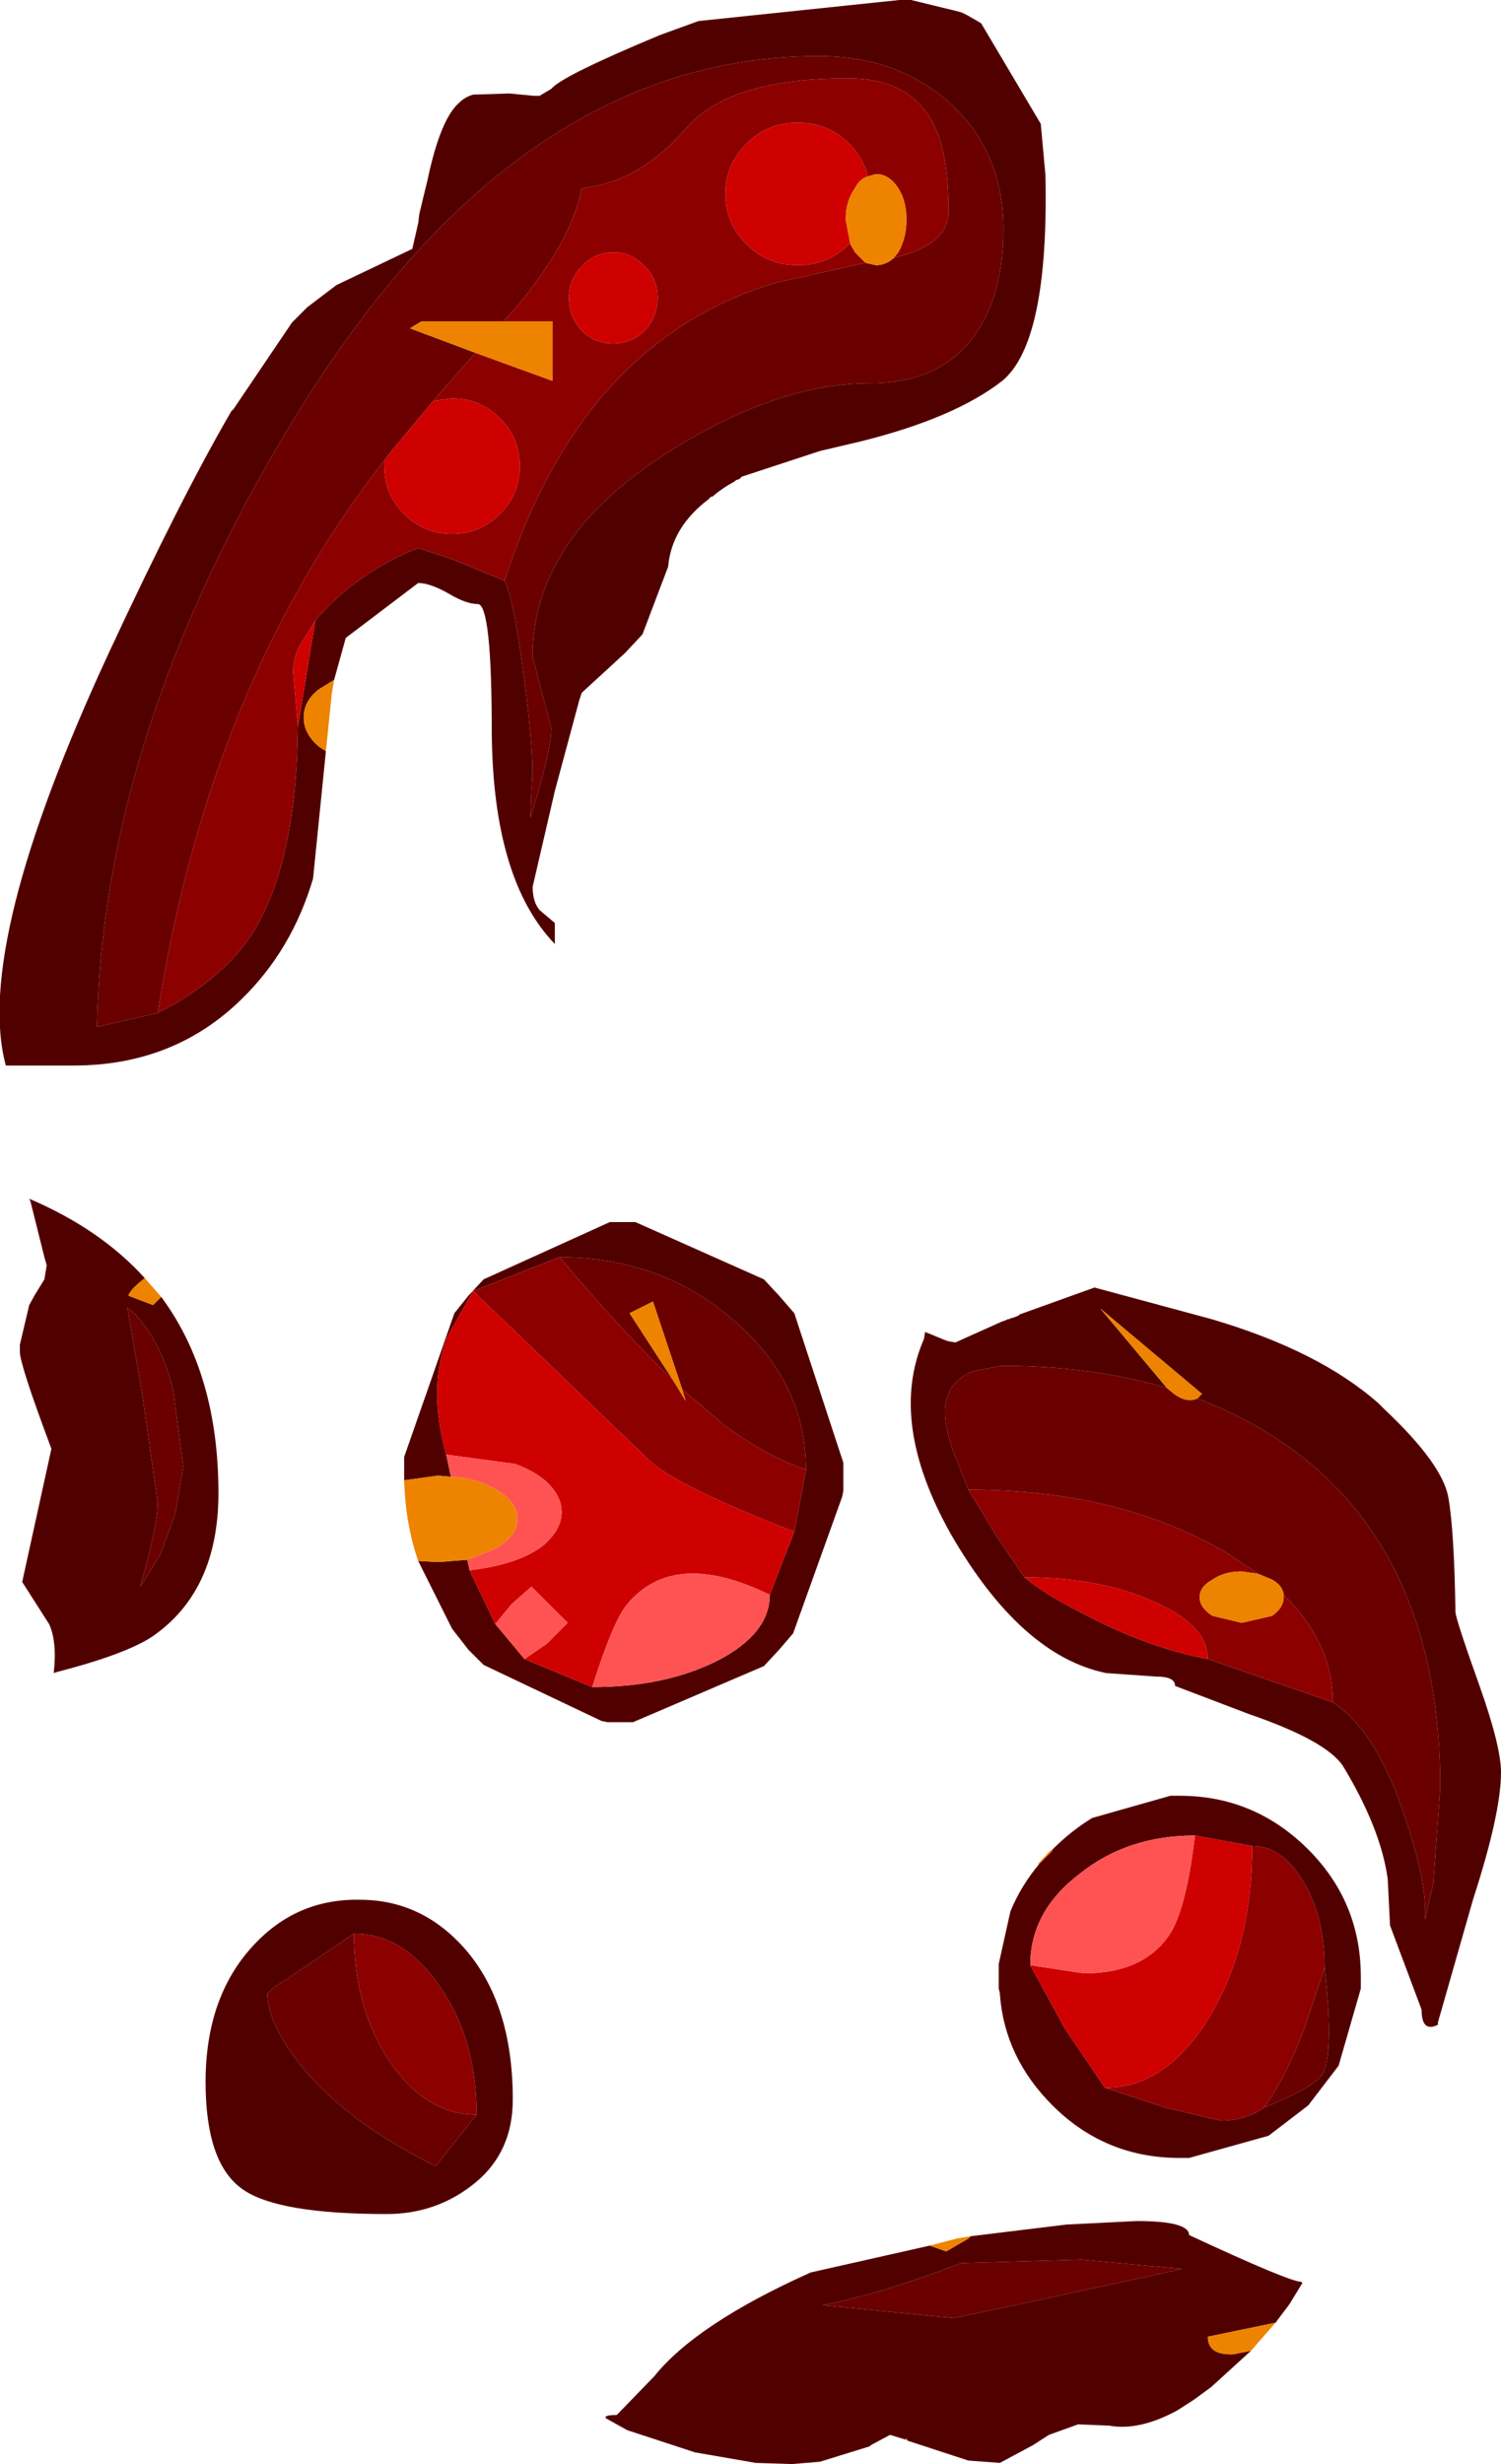 <?xml version="1.0" encoding="UTF-8" standalone="no"?>
<svg xmlns:ffdec="https://www.free-decompiler.com/flash" xmlns:xlink="http://www.w3.org/1999/xlink" ffdec:objectType="shape" height="105.45px" width="64.25px" xmlns="http://www.w3.org/2000/svg">
  <g transform="matrix(1.0, 0.0, 0.0, 1.0, -1.3, -1.4)">
    <path d="M22.9 26.25 Q23.3 27.05 23.75 30.55 24.2 34.0 24.05 35.15 L24.0 36.4 Q24.9 33.55 24.9 32.55 L24.5 31.05 24.1 29.5 Q24.1 24.5 29.75 20.85 34.5 17.8 38.55 17.8 41.6 17.8 43.05 15.7 44.25 14.0 44.25 11.2 44.25 7.9 41.95 5.8 39.7 3.8 36.35 3.8 23.25 3.8 13.75 19.55 5.7 32.85 5.45 45.35 L8.05 44.75 Q10.8 43.35 12.1 41.35 14.0 38.3 14.05 32.5 L14.8 27.95 Q16.55 25.9 19.2 24.85 L20.7 25.35 22.9 26.25 M15.25 33.55 L14.7 39.0 Q13.8 42.05 11.65 44.15 8.75 47.0 4.45 47.0 L1.55 47.0 Q0.15 41.85 6.0 29.25 9.05 22.7 11.2 19.0 L11.3 18.9 13.8 15.2 14.45 14.55 15.7 13.6 18.95 12.05 19.2 10.95 19.25 10.55 19.6 9.1 Q20.15 6.5 20.95 5.8 21.2 5.55 21.55 5.45 L23.1 5.4 24.15 5.5 24.4 5.5 24.9 5.2 Q25.35 4.65 29.55 2.9 L31.2 2.3 39.8 1.4 39.9 1.4 40.0 1.4 40.1 1.4 40.2 1.4 40.3 1.4 42.35 1.9 42.5 1.95 42.7 2.05 43.05 2.25 43.3 2.4 45.85 6.7 46.05 8.9 Q46.2 16.05 44.2 17.7 42.15 19.3 38.1 20.3 L36.4 20.7 33.05 21.8 32.95 21.9 32.8 21.95 32.75 22.0 Q32.2 22.3 31.8 22.65 31.7 22.65 31.65 22.75 30.05 23.95 29.9 25.65 L28.8 28.55 28.05 29.35 26.2 31.05 26.1 31.35 25.05 35.25 24.1 39.35 Q24.1 40.0 24.4 40.35 L25.05 40.9 25.05 41.8 Q22.4 39.05 22.35 32.75 22.35 27.25 21.75 27.25 21.25 27.25 20.5 26.8 19.7 26.35 19.2 26.35 L16.1 28.7 15.6 30.5 14.95 30.9 Q14.3 31.4 14.3 32.1 14.3 32.8 14.95 33.35 L15.25 33.55 M25.25 55.2 L21.55 56.65 20.45 58.6 Q19.6 60.8 20.4 63.65 L20.6 64.6 20.05 64.55 18.6 64.75 18.6 64.4 18.6 64.0 18.6 63.85 18.6 63.75 20.75 57.6 21.35 56.85 22.0 56.15 27.4 53.7 27.5 53.7 27.65 53.7 27.75 53.7 27.9 53.7 28.0 53.7 28.25 53.7 28.5 53.7 34.0 56.15 34.65 56.85 35.3 57.6 37.4 64.0 37.4 64.15 37.4 64.25 37.4 64.4 37.4 64.7 37.4 65.1 37.4 65.2 37.35 65.45 35.25 71.3 34.65 72.0 34.0 72.7 28.4 75.1 28.25 75.1 28.15 75.1 28.0 75.1 27.65 75.1 27.3 75.1 27.05 75.05 22.0 72.65 21.35 72.0 20.65 71.1 19.2 68.2 20.05 68.25 21.3 68.15 21.4 68.6 22.5 70.9 23.75 72.4 26.65 73.6 Q29.8 73.6 32.05 72.45 34.25 71.3 34.25 69.65 L35.3 66.95 35.8 64.3 Q35.8 60.55 32.7 57.9 29.6 55.2 25.25 55.2 M8.2 56.9 Q10.65 60.2 10.65 65.3 10.65 69.5 7.8 71.45 6.65 72.2 3.75 72.95 L3.6 73.0 Q3.75 71.65 3.4 70.9 L2.25 69.1 3.5 63.4 Q2.15 59.8 2.15 59.25 L2.15 59.15 2.15 59.05 2.15 58.95 2.55 57.25 2.8 56.8 3.2 56.15 3.3 55.55 3.2 55.2 3.1 54.8 2.6 52.8 2.55 52.7 Q5.6 54.0 7.5 56.1 6.85 56.6 6.8 56.85 L7.85 57.25 8.2 56.9 M6.75 57.35 L7.4 61.15 8.05 65.7 Q8.05 66.7 7.3 69.3 L8.15 67.95 8.8 66.2 9.15 64.15 8.7 60.8 Q8.05 58.4 6.75 57.35 M16.7 82.7 Q19.35 82.7 21.2 84.8 23.25 87.15 23.25 91.25 23.25 93.65 21.4 95.0 19.85 96.15 17.85 96.15 13.2 96.15 11.7 95.1 10.1 94.0 10.1 90.5 10.1 86.85 12.15 84.65 14.0 82.65 16.7 82.7 M21.7 91.9 Q21.7 88.7 20.15 86.45 18.6 84.15 16.45 84.15 L13.5 86.15 Q12.75 86.6 12.75 86.75 12.75 87.85 13.95 89.5 15.9 92.1 19.95 94.1 L21.7 91.9 M64.65 73.6 Q65.55 76.15 65.55 77.25 65.55 79.0 64.35 82.7 L62.85 87.95 62.85 88.05 Q62.15 88.4 62.15 87.4 L60.8 83.8 60.7 81.8 Q60.4 79.65 58.8 77.0 58.1 75.9 54.75 74.75 L51.6 73.55 Q51.6 73.15 50.8 73.15 L48.65 73.0 Q45.0 72.25 42.0 67.05 39.3 62.25 40.85 58.7 L40.9 58.4 41.75 58.75 41.9 58.8 42.2 58.85 42.75 58.6 44.2 57.95 44.35 57.9 44.45 57.85 44.5 57.85 44.6 57.8 44.65 57.8 44.9 57.7 44.95 57.65 48.15 56.5 53.15 57.85 Q57.75 59.2 60.3 61.45 L60.55 61.7 Q63.05 64.05 63.3 65.5 63.55 66.95 63.6 70.4 63.65 70.8 64.65 73.6 M52.55 61.25 L52.75 61.05 48.4 57.4 51.25 60.8 Q48.05 59.85 44.15 59.85 L42.9 60.1 Q41.75 60.6 41.75 61.85 41.75 62.5 42.1 63.5 L42.75 65.15 43.9 67.05 45.15 68.9 Q46.05 69.65 47.75 70.5 50.4 71.9 53.0 72.4 L58.35 74.25 Q60.2 75.45 61.4 79.05 62.4 81.95 62.3 83.55 L62.65 82.0 62.95 77.9 Q62.95 68.1 56.65 63.45 54.8 62.1 52.55 61.25 M54.9 80.4 L52.45 79.95 Q49.55 79.95 47.5 81.6 45.4 83.2 45.4 85.5 L46.9 88.25 48.6 90.75 51.2 91.6 53.55 92.15 Q54.6 92.15 55.4 91.6 57.35 90.8 57.8 90.3 58.45 89.65 58.0 85.6 58.0 83.45 57.1 81.95 56.2 80.4 54.9 80.4 M46.3 80.65 L46.35 80.55 Q47.15 79.75 48.05 79.2 L51.4 78.25 51.5 78.25 51.6 78.25 51.7 78.25 51.8 78.25 Q55.0 78.25 57.3 80.55 59.55 82.8 59.55 86.0 L59.55 86.2 59.55 86.3 59.55 86.4 59.55 86.5 58.6 89.8 57.3 91.5 55.6 92.8 52.2 93.75 52.1 93.75 52.0 93.75 51.9 93.75 51.8 93.75 Q48.6 93.75 46.35 91.5 44.3 89.45 44.1 86.75 L44.1 86.7 44.05 86.5 44.05 86.4 44.05 86.3 44.05 86.2 44.05 86.1 44.05 86.0 44.05 85.8 44.05 85.7 44.05 85.55 44.05 85.45 44.55 83.2 Q45.0 82.1 45.8 81.15 L46.3 80.65 M42.85 97.1 L46.95 96.6 49.95 96.45 Q52.2 96.45 52.2 97.05 56.5 99.05 57.0 99.05 L57.05 99.1 56.5 100.0 55.9 100.8 53.0 101.4 Q53.0 102.2 54.1 102.15 L54.85 102.0 53.15 103.55 52.4 104.1 51.7 104.55 Q50.05 105.45 48.75 105.2 L48.65 105.2 47.45 105.15 46.2 105.6 45.5 106.05 44.1 106.8 42.75 106.7 40.15 105.85 40.1 105.75 40.05 105.8 39.4 105.6 38.65 106.0 38.5 106.1 36.4 106.75 35.2 106.85 33.65 106.8 31.05 106.35 28.15 105.4 27.25 104.9 Q27.1 104.75 27.7 104.75 L29.3 103.1 Q31.1 100.85 36.0 98.65 L41.1 97.5 41.8 97.75 42.75 97.2 42.85 97.1 M47.6 98.1 L42.45 98.25 Q38.9 99.6 36.5 100.05 L42.1 100.6 44.3 100.15 51.9 98.5 47.6 98.1" fill="#510000" fill-rule="evenodd" stroke="none"/>
    <path d="M8.05 44.75 L5.45 45.35 Q5.7 32.85 13.75 19.55 23.25 3.8 36.35 3.8 39.7 3.8 41.95 5.8 44.25 7.9 44.25 11.2 44.25 14.0 43.05 15.7 41.6 17.8 38.55 17.8 34.5 17.8 29.75 20.85 24.1 24.5 24.1 29.5 L24.5 31.05 24.9 32.55 Q24.9 33.55 24.0 36.4 L24.05 35.15 Q24.2 34.0 23.75 30.55 23.3 27.05 22.9 26.25 26.2 16.0 34.5 13.5 L38.35 12.65 38.8 12.75 Q39.2 12.75 39.55 12.45 L39.7 12.4 Q41.9 11.85 41.9 10.45 41.9 8.1 41.35 6.9 40.4 4.75 37.6 4.75 32.55 4.75 30.7 6.85 28.7 9.2 26.2 9.45 25.8 11.65 23.4 14.55 L22.85 15.15 19.35 15.15 18.85 15.45 21.65 16.5 19.85 18.55 18.1 20.65 17.75 21.1 Q10.25 30.7 8.05 44.75 M30.5 60.85 L29.25 57.1 28.25 57.6 30.1 60.45 Q27.95 58.4 25.25 55.2 29.6 55.2 32.7 57.9 35.8 60.55 35.8 64.3 33.95 63.65 32.2 62.3 L30.5 60.85 M6.75 57.35 Q8.05 58.4 8.7 60.8 L9.15 64.15 8.8 66.2 8.15 67.95 7.3 69.3 Q8.05 66.7 8.05 65.7 L7.4 61.15 6.75 57.35 M21.7 91.9 L19.95 94.1 Q15.9 92.1 13.95 89.5 12.75 87.85 12.75 86.75 12.75 86.6 13.5 86.15 L16.45 84.15 Q16.45 87.35 18.0 89.65 19.55 91.9 21.7 91.9 M51.25 60.8 L51.55 61.05 Q52.1 61.45 52.55 61.25 54.8 62.1 56.65 63.45 62.95 68.1 62.95 77.9 L62.65 82.0 62.3 83.55 Q62.4 81.95 61.4 79.05 60.2 75.45 58.35 74.25 58.35 71.7 56.25 69.65 56.2 69.25 55.75 69.0 L55.15 68.75 53.8 67.85 Q49.2 65.15 42.75 65.15 L42.1 63.5 Q41.75 62.5 41.75 61.85 41.75 60.6 42.9 60.1 L44.15 59.85 Q48.05 59.85 51.25 60.8 M58.0 85.6 Q58.45 89.65 57.8 90.3 57.35 90.8 55.4 91.6 56.4 90.2 57.15 88.15 L58.0 85.6 M47.6 98.1 L51.9 98.5 44.3 100.15 42.1 100.6 36.5 100.05 Q38.9 99.6 42.45 98.25 L47.6 98.1" fill="#6a0000" fill-rule="evenodd" stroke="none"/>
    <path d="M8.05 44.75 Q10.25 30.7 17.75 21.1 L17.75 21.35 Q17.75 22.55 18.6 23.4 19.45 24.25 20.65 24.25 21.85 24.25 22.7 23.4 23.55 22.55 23.55 21.35 23.55 20.15 22.7 19.3 21.85 18.45 20.65 18.45 L19.85 18.55 21.65 16.5 24.95 17.7 24.95 15.15 22.85 15.15 23.4 14.55 Q25.8 11.65 26.2 9.45 28.7 9.2 30.7 6.85 32.55 4.75 37.6 4.75 40.4 4.75 41.35 6.9 41.9 8.1 41.9 10.45 41.9 11.85 39.7 12.4 L39.55 12.45 39.75 12.2 Q40.1 11.6 40.1 10.8 40.1 10.0 39.75 9.45 39.35 8.85 38.8 8.85 L38.45 8.95 Q38.25 8.15 37.65 7.55 36.75 6.65 35.45 6.65 34.15 6.65 33.25 7.55 32.35 8.45 32.35 9.7 32.35 10.95 33.25 11.85 34.15 12.75 35.45 12.75 36.75 12.75 37.65 11.85 L37.7 11.85 37.9 12.2 38.35 12.65 34.5 13.5 Q26.2 16.0 22.9 26.25 L20.7 25.35 19.2 24.85 Q16.55 25.9 14.8 27.95 L14.15 29.0 Q13.85 29.55 13.85 30.15 L14.05 32.5 Q14.0 38.3 12.1 41.35 10.8 43.35 8.05 44.75 M25.65 14.15 Q25.65 14.95 26.2 15.55 26.75 16.1 27.55 16.1 28.35 16.1 28.9 15.55 29.45 14.95 29.45 14.15 29.45 13.35 28.9 12.8 28.35 12.2 27.55 12.2 26.75 12.2 26.2 12.8 25.65 13.35 25.65 14.15 M30.1 60.45 L30.65 61.35 30.5 60.85 32.2 62.3 Q33.95 63.65 35.8 64.3 L35.3 66.95 Q30.4 65.05 29.15 63.95 L21.55 56.65 25.25 55.2 Q27.95 58.4 30.1 60.45 M16.45 84.15 Q18.6 84.15 20.15 86.45 21.7 88.7 21.7 91.9 19.55 91.9 18.0 89.65 16.45 87.35 16.45 84.15 M58.35 74.25 L53.0 72.4 Q53.0 70.95 50.7 69.95 48.4 68.9 45.15 68.9 L43.9 67.05 42.75 65.15 Q49.2 65.15 53.8 67.85 L55.15 68.75 54.45 68.65 Q53.7 68.65 53.2 69.0 52.65 69.3 52.65 69.75 52.65 70.2 53.2 70.55 L54.45 70.85 55.75 70.55 Q56.25 70.2 56.25 69.75 L56.25 69.65 Q58.35 71.7 58.35 74.25 M54.9 80.4 Q56.2 80.4 57.1 81.95 58.0 83.45 58.0 85.6 L57.15 88.15 Q56.4 90.2 55.4 91.6 54.6 92.15 53.55 92.15 L51.2 91.6 48.6 90.75 Q51.2 90.75 53.05 87.75 54.9 84.7 54.9 80.4" fill="#8c0000" fill-rule="evenodd" stroke="none"/>
    <path d="M17.75 21.1 L18.1 20.65 19.85 18.55 20.65 18.45 Q21.85 18.45 22.7 19.3 23.55 20.15 23.55 21.35 23.55 22.55 22.7 23.4 21.85 24.25 20.65 24.25 19.45 24.25 18.6 23.4 17.75 22.55 17.75 21.35 L17.75 21.1 M14.8 27.95 L14.05 32.5 13.85 30.15 Q13.85 29.55 14.15 29.0 L14.8 27.95 M37.7 11.85 L37.65 11.85 Q36.75 12.75 35.45 12.75 34.15 12.75 33.25 11.85 32.35 10.95 32.35 9.7 32.35 8.45 33.25 7.55 34.15 6.65 35.45 6.65 36.75 6.65 37.65 7.55 38.25 8.15 38.45 8.95 38.1 9.05 37.9 9.45 37.5 10.0 37.5 10.8 L37.7 11.85 M25.65 14.15 Q25.65 13.35 26.2 12.8 26.75 12.2 27.55 12.2 28.35 12.2 28.9 12.8 29.45 13.35 29.45 14.15 29.45 14.95 28.9 15.55 28.35 16.1 27.55 16.1 26.75 16.1 26.2 15.55 25.65 14.95 25.65 14.15 M21.55 56.65 L29.15 63.95 Q30.4 65.05 35.3 66.95 L34.25 69.65 Q30.15 67.65 28.15 70.05 27.55 70.75 26.65 73.6 L23.75 72.4 24.7 71.75 25.6 70.85 24.05 69.3 23.2 70.05 22.5 70.9 21.4 68.6 Q23.55 68.35 24.6 67.5 25.6 66.6 25.25 65.6 24.85 64.6 23.35 64.05 L20.4 63.65 Q19.6 60.8 20.45 58.6 L21.55 56.65 M53.0 72.4 Q50.4 71.9 47.75 70.5 46.05 69.65 45.15 68.9 48.4 68.9 50.7 69.95 53.0 70.95 53.0 72.4 M52.45 79.95 L54.9 80.4 Q54.9 84.7 53.05 87.75 51.2 90.75 48.6 90.75 L46.9 88.25 45.4 85.5 47.7 85.85 Q50.35 85.85 51.45 84.05 52.1 82.9 52.45 79.95" fill="#ce0000" fill-rule="evenodd" stroke="none"/>
    <path d="M20.6 64.6 L20.4 63.65 23.35 64.05 Q24.85 64.6 25.25 65.6 25.6 66.6 24.6 67.5 23.55 68.35 21.4 68.6 L21.3 68.15 22.45 67.7 Q23.45 67.15 23.45 66.4 23.45 65.65 22.45 65.1 21.65 64.65 20.6 64.6 M22.5 70.9 L23.2 70.05 24.05 69.3 25.6 70.85 24.7 71.75 23.75 72.4 22.5 70.9 M26.65 73.6 Q27.55 70.75 28.15 70.05 30.15 67.65 34.25 69.65 34.25 71.3 32.05 72.45 29.8 73.6 26.65 73.6 M45.4 85.5 Q45.4 83.2 47.5 81.6 49.55 79.95 52.45 79.95 52.1 82.9 51.45 84.05 50.35 85.85 47.7 85.85 L45.4 85.5" fill="#ff5353" fill-rule="evenodd" stroke="none"/>
    <path d="M21.65 16.5 L18.85 15.45 19.35 15.15 22.85 15.15 24.95 15.15 24.95 17.7 21.65 16.5 M39.55 12.45 Q39.2 12.75 38.8 12.75 L38.35 12.65 37.9 12.2 37.7 11.85 37.5 10.8 Q37.5 10.0 37.9 9.45 38.1 9.05 38.45 8.95 L38.8 8.85 Q39.35 8.85 39.75 9.45 40.1 10.0 40.1 10.8 40.1 11.6 39.75 12.2 L39.55 12.45 M15.6 30.5 L15.5 31.1 15.25 33.55 14.95 33.35 Q14.3 32.8 14.3 32.1 14.3 31.4 14.95 30.9 L15.6 30.5 M30.5 60.85 L30.65 61.35 30.1 60.45 28.25 57.6 29.25 57.1 30.5 60.85 M18.6 64.75 L20.05 64.55 20.6 64.6 Q21.65 64.65 22.45 65.1 23.45 65.65 23.45 66.4 23.45 67.15 22.45 67.7 L21.3 68.15 20.05 68.25 19.2 68.2 Q18.65 66.6 18.6 64.75 M8.2 56.9 L7.85 57.25 6.8 56.85 Q6.85 56.6 7.5 56.1 L8.2 56.9 M51.25 60.8 L48.4 57.4 52.75 61.05 52.55 61.25 Q52.1 61.45 51.55 61.05 L51.25 60.8 M56.25 69.65 L56.25 69.75 Q56.25 70.2 55.75 70.55 L54.45 70.85 53.2 70.55 Q52.65 70.2 52.65 69.75 52.65 69.3 53.2 69.0 53.7 68.65 54.45 68.65 L55.15 68.75 55.75 69.0 Q56.2 69.25 56.25 69.65 M46.3 80.65 L45.8 81.15 45.7 81.2 46.3 80.55 46.3 80.65 M41.1 97.5 L42.25 97.2 42.85 97.1 42.75 97.2 41.8 97.75 41.1 97.5 M55.9 100.8 L54.85 102.0 54.1 102.15 Q53.0 102.2 53.0 101.4 L55.9 100.8 M40.15 105.85 L40.05 105.8 40.1 105.75 40.15 105.85" fill="#ee8300" fill-rule="evenodd" stroke="none"/>
  </g>
</svg>
